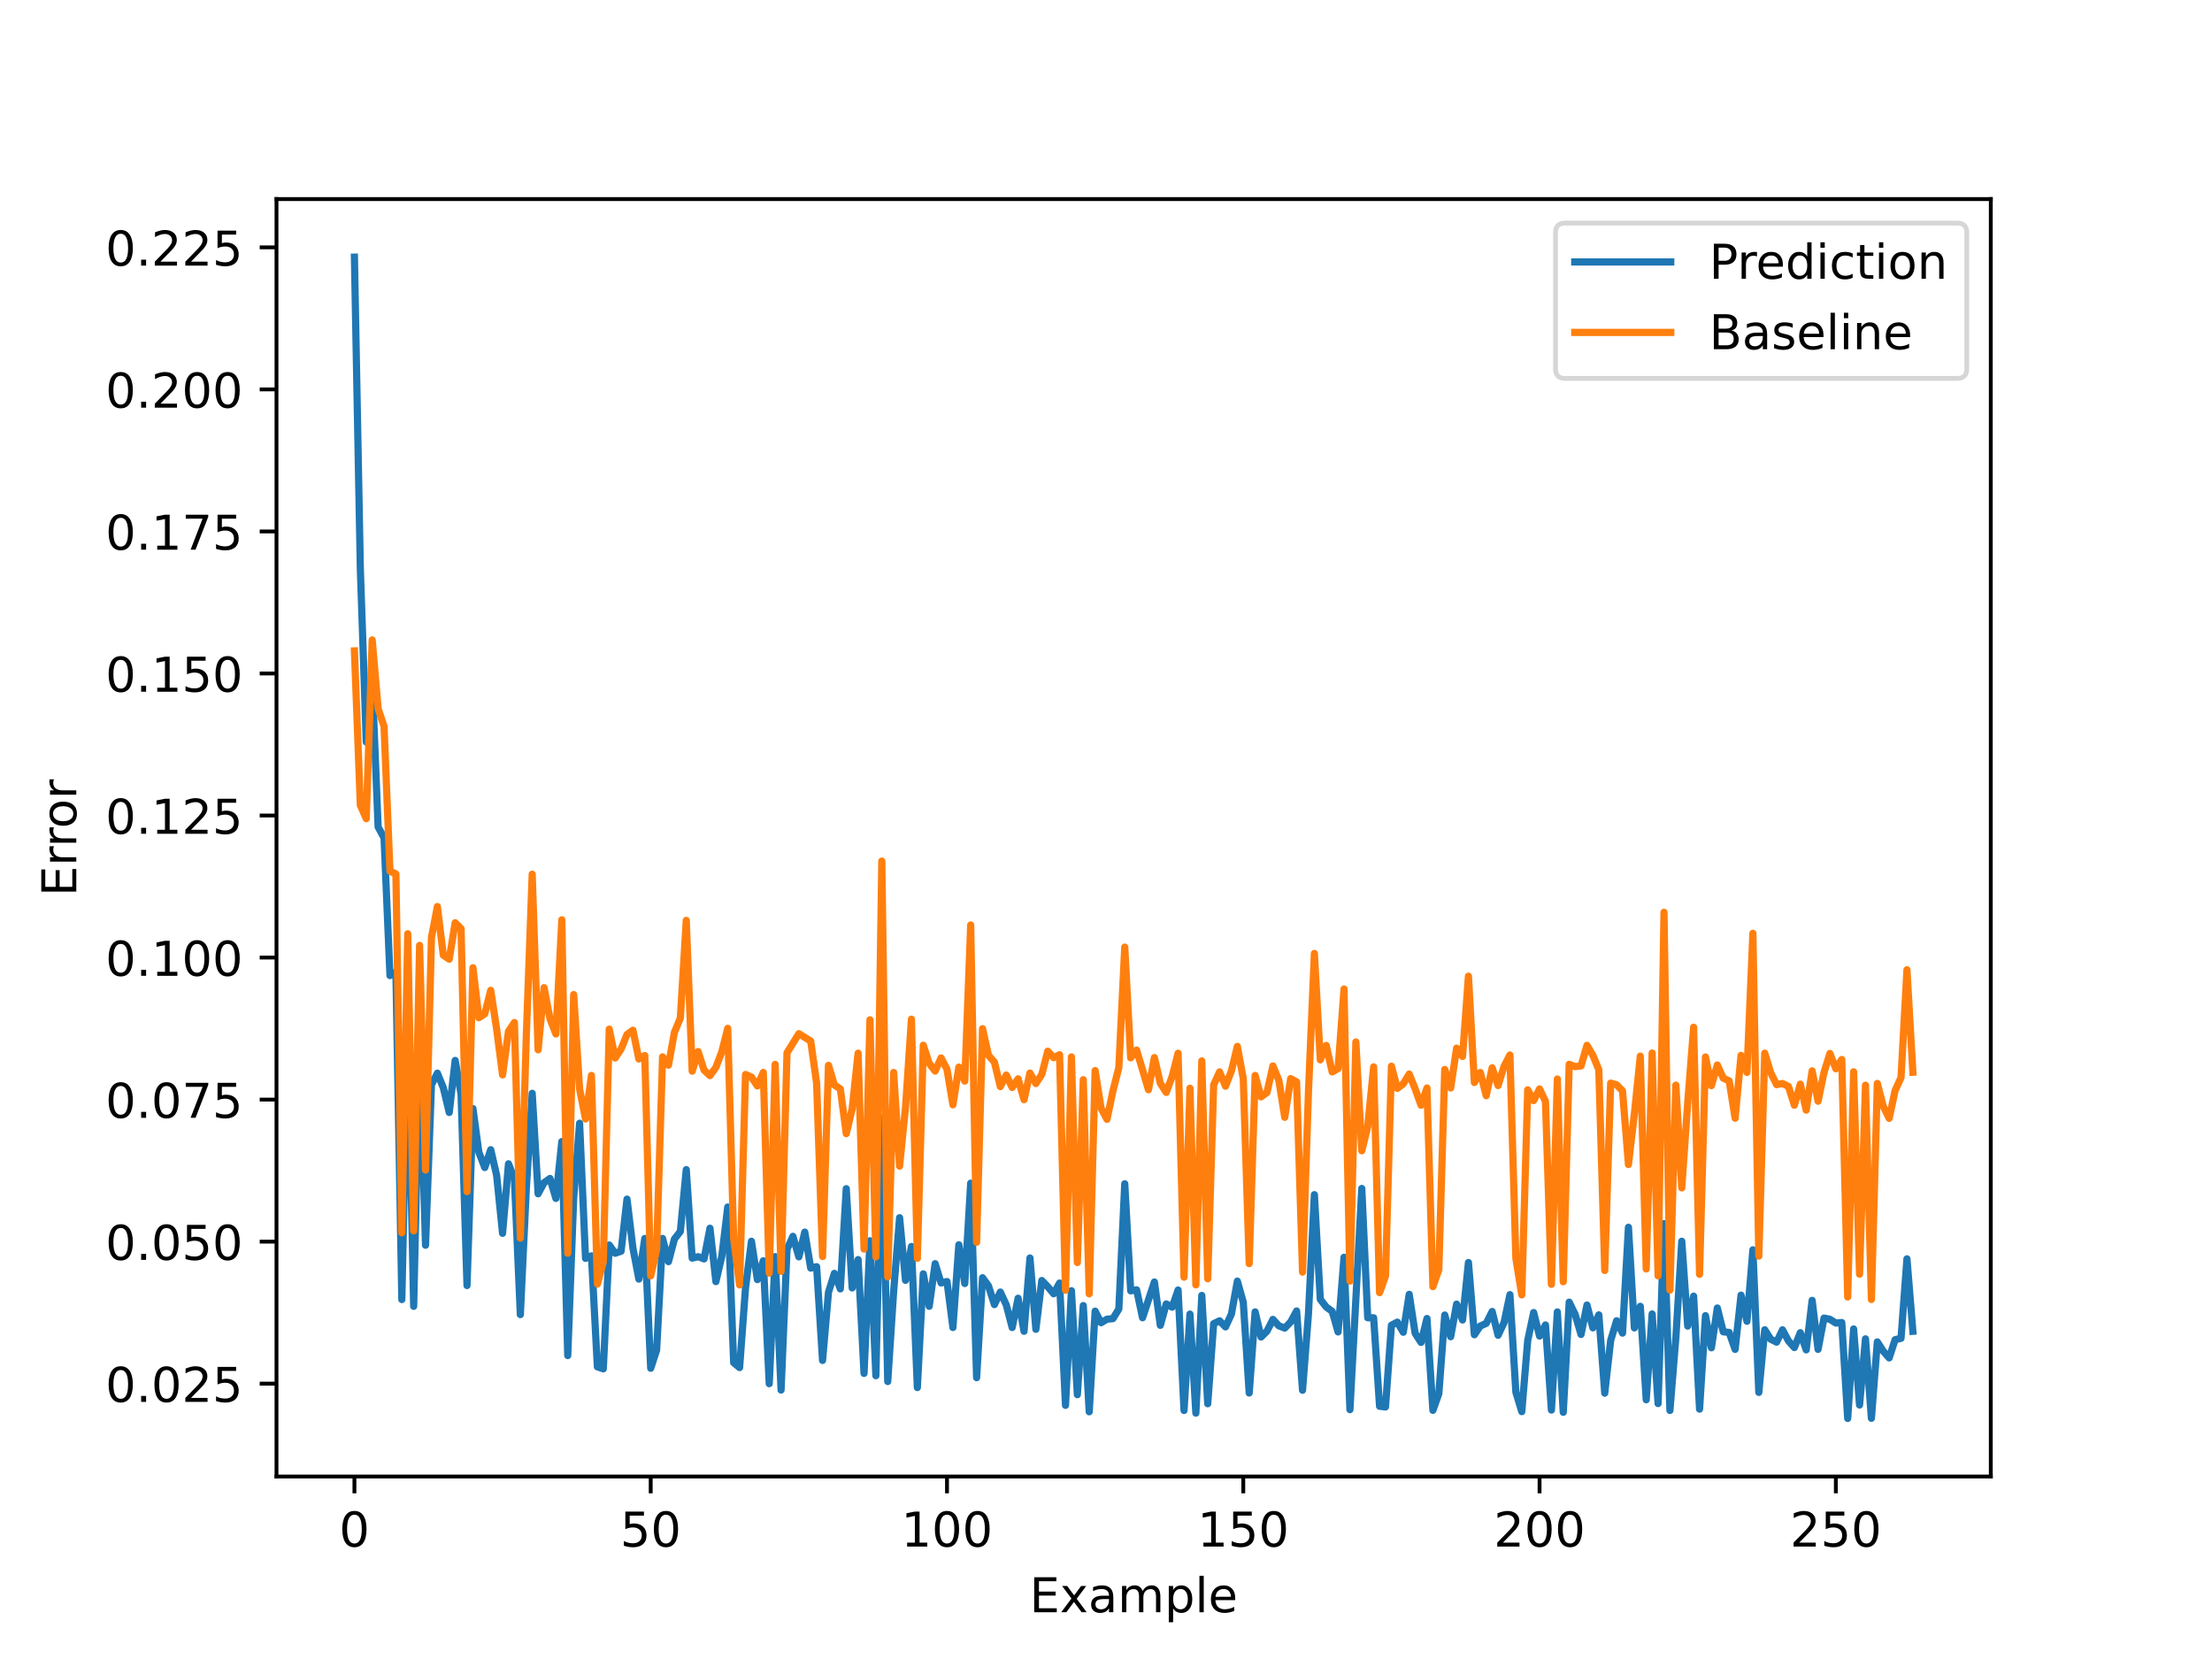 <?xml version="1.0" encoding="utf-8" standalone="no"?>
<!DOCTYPE svg PUBLIC "-//W3C//DTD SVG 1.1//EN"
  "http://www.w3.org/Graphics/SVG/1.1/DTD/svg11.dtd">
<!-- Created with matplotlib (https://matplotlib.org/) -->
<svg height="345.6pt" version="1.1" viewBox="0 0 460.8 345.6" width="460.8pt" xmlns="http://www.w3.org/2000/svg" xmlns:xlink="http://www.w3.org/1999/xlink">
 <defs>
  <style type="text/css">
*{stroke-linecap:butt;stroke-linejoin:round;}
  </style>
 </defs>
 <g id="figure_1">
  <g id="patch_1">
   <path d="M 0 345.6 
L 460.8 345.6 
L 460.8 0 
L 0 0 
z
" style="fill:#ffffff;"/>
  </g>
  <g id="axes_1">
   <g id="patch_2">
    <path d="M 57.6 307.584 
L 414.72 307.584 
L 414.72 41.472 
L 57.6 41.472 
z
" style="fill:#ffffff;"/>
   </g>
   <g id="matplotlib.axis_1">
    <g id="xtick_1">
     <g id="line2d_1">
      <defs>
       <path d="M 0 0 
L 0 3.5 
" id="m3914a554ee" style="stroke:#000000;stroke-width:0.8;"/>
      </defs>
      <g>
       <use style="stroke:#000000;stroke-width:0.8;" x="73.833" xlink:href="#m3914a554ee" y="307.584"/>
      </g>
     </g>
     <g id="text_1">
      <!-- 0 -->
      <defs>
       <path d="M 31.781 66.406 
Q 24.172 66.406 20.328 58.906 
Q 16.5 51.422 16.5 36.375 
Q 16.5 21.391 20.328 13.891 
Q 24.172 6.391 31.781 6.391 
Q 39.453 6.391 43.281 13.891 
Q 47.125 21.391 47.125 36.375 
Q 47.125 51.422 43.281 58.906 
Q 39.453 66.406 31.781 66.406 
z
M 31.781 74.219 
Q 44.047 74.219 50.516 64.516 
Q 56.984 54.828 56.984 36.375 
Q 56.984 17.969 50.516 8.266 
Q 44.047 -1.422 31.781 -1.422 
Q 19.531 -1.422 13.062 8.266 
Q 6.594 17.969 6.594 36.375 
Q 6.594 54.828 13.062 64.516 
Q 19.531 74.219 31.781 74.219 
z
" id="DejaVuSans-48"/>
      </defs>
      <g transform="translate(70.651 322.182)scale(0.1 -0.1)">
       <use xlink:href="#DejaVuSans-48"/>
      </g>
     </g>
    </g>
    <g id="xtick_2">
     <g id="line2d_2">
      <g>
       <use style="stroke:#000000;stroke-width:0.8;" x="135.554" xlink:href="#m3914a554ee" y="307.584"/>
      </g>
     </g>
     <g id="text_2">
      <!-- 50 -->
      <defs>
       <path d="M 10.797 72.906 
L 49.516 72.906 
L 49.516 64.594 
L 19.828 64.594 
L 19.828 46.734 
Q 21.969 47.469 24.109 47.828 
Q 26.266 48.188 28.422 48.188 
Q 40.625 48.188 47.75 41.5 
Q 54.891 34.812 54.891 23.391 
Q 54.891 11.625 47.562 5.094 
Q 40.234 -1.422 26.906 -1.422 
Q 22.312 -1.422 17.547 -0.641 
Q 12.797 0.141 7.719 1.703 
L 7.719 11.625 
Q 12.109 9.234 16.797 8.062 
Q 21.484 6.891 26.703 6.891 
Q 35.156 6.891 40.078 11.328 
Q 45.016 15.766 45.016 23.391 
Q 45.016 31 40.078 35.438 
Q 35.156 39.891 26.703 39.891 
Q 22.75 39.891 18.812 39.016 
Q 14.891 38.141 10.797 36.281 
z
" id="DejaVuSans-53"/>
      </defs>
      <g transform="translate(129.192 322.182)scale(0.1 -0.1)">
       <use xlink:href="#DejaVuSans-53"/>
       <use x="63.623" xlink:href="#DejaVuSans-48"/>
      </g>
     </g>
    </g>
    <g id="xtick_3">
     <g id="line2d_3">
      <g>
       <use style="stroke:#000000;stroke-width:0.8;" x="197.276" xlink:href="#m3914a554ee" y="307.584"/>
      </g>
     </g>
     <g id="text_3">
      <!-- 100 -->
      <defs>
       <path d="M 12.406 8.297 
L 28.516 8.297 
L 28.516 63.922 
L 10.984 60.406 
L 10.984 69.391 
L 28.422 72.906 
L 38.281 72.906 
L 38.281 8.297 
L 54.391 8.297 
L 54.391 0 
L 12.406 0 
z
" id="DejaVuSans-49"/>
      </defs>
      <g transform="translate(187.732 322.182)scale(0.1 -0.1)">
       <use xlink:href="#DejaVuSans-49"/>
       <use x="63.623" xlink:href="#DejaVuSans-48"/>
       <use x="127.246" xlink:href="#DejaVuSans-48"/>
      </g>
     </g>
    </g>
    <g id="xtick_4">
     <g id="line2d_4">
      <g>
       <use style="stroke:#000000;stroke-width:0.8;" x="258.997" xlink:href="#m3914a554ee" y="307.584"/>
      </g>
     </g>
     <g id="text_4">
      <!-- 150 -->
      <g transform="translate(249.453 322.182)scale(0.1 -0.1)">
       <use xlink:href="#DejaVuSans-49"/>
       <use x="63.623" xlink:href="#DejaVuSans-53"/>
       <use x="127.246" xlink:href="#DejaVuSans-48"/>
      </g>
     </g>
    </g>
    <g id="xtick_5">
     <g id="line2d_5">
      <g>
       <use style="stroke:#000000;stroke-width:0.8;" x="320.718" xlink:href="#m3914a554ee" y="307.584"/>
      </g>
     </g>
     <g id="text_5">
      <!-- 200 -->
      <defs>
       <path d="M 19.188 8.297 
L 53.609 8.297 
L 53.609 0 
L 7.328 0 
L 7.328 8.297 
Q 12.938 14.109 22.625 23.891 
Q 32.328 33.688 34.812 36.531 
Q 39.547 41.844 41.422 45.531 
Q 43.312 49.219 43.312 52.781 
Q 43.312 58.594 39.234 62.25 
Q 35.156 65.922 28.609 65.922 
Q 23.969 65.922 18.812 64.312 
Q 13.672 62.703 7.812 59.422 
L 7.812 69.391 
Q 13.766 71.781 18.938 73 
Q 24.125 74.219 28.422 74.219 
Q 39.75 74.219 46.484 68.547 
Q 53.219 62.891 53.219 53.422 
Q 53.219 48.922 51.531 44.891 
Q 49.859 40.875 45.406 35.406 
Q 44.188 33.984 37.641 27.219 
Q 31.109 20.453 19.188 8.297 
z
" id="DejaVuSans-50"/>
      </defs>
      <g transform="translate(311.175 322.182)scale(0.1 -0.1)">
       <use xlink:href="#DejaVuSans-50"/>
       <use x="63.623" xlink:href="#DejaVuSans-48"/>
       <use x="127.246" xlink:href="#DejaVuSans-48"/>
      </g>
     </g>
    </g>
    <g id="xtick_6">
     <g id="line2d_6">
      <g>
       <use style="stroke:#000000;stroke-width:0.8;" x="382.44" xlink:href="#m3914a554ee" y="307.584"/>
      </g>
     </g>
     <g id="text_6">
      <!-- 250 -->
      <g transform="translate(372.896 322.182)scale(0.1 -0.1)">
       <use xlink:href="#DejaVuSans-50"/>
       <use x="63.623" xlink:href="#DejaVuSans-53"/>
       <use x="127.246" xlink:href="#DejaVuSans-48"/>
      </g>
     </g>
    </g>
    <g id="text_7">
     <!-- Example -->
     <defs>
      <path d="M 9.812 72.906 
L 55.906 72.906 
L 55.906 64.594 
L 19.672 64.594 
L 19.672 43.016 
L 54.391 43.016 
L 54.391 34.719 
L 19.672 34.719 
L 19.672 8.297 
L 56.781 8.297 
L 56.781 0 
L 9.812 0 
z
" id="DejaVuSans-69"/>
      <path d="M 54.891 54.688 
L 35.109 28.078 
L 55.906 0 
L 45.312 0 
L 29.391 21.484 
L 13.484 0 
L 2.875 0 
L 24.125 28.609 
L 4.688 54.688 
L 15.281 54.688 
L 29.781 35.203 
L 44.281 54.688 
z
" id="DejaVuSans-120"/>
      <path d="M 34.281 27.484 
Q 23.391 27.484 19.188 25 
Q 14.984 22.516 14.984 16.5 
Q 14.984 11.719 18.141 8.906 
Q 21.297 6.109 26.703 6.109 
Q 34.188 6.109 38.703 11.406 
Q 43.219 16.703 43.219 25.484 
L 43.219 27.484 
z
M 52.203 31.203 
L 52.203 0 
L 43.219 0 
L 43.219 8.297 
Q 40.141 3.328 35.547 0.953 
Q 30.953 -1.422 24.312 -1.422 
Q 15.922 -1.422 10.953 3.297 
Q 6 8.016 6 15.922 
Q 6 25.141 12.172 29.828 
Q 18.359 34.516 30.609 34.516 
L 43.219 34.516 
L 43.219 35.406 
Q 43.219 41.609 39.141 45 
Q 35.062 48.391 27.688 48.391 
Q 23 48.391 18.547 47.266 
Q 14.109 46.141 10.016 43.891 
L 10.016 52.203 
Q 14.938 54.109 19.578 55.047 
Q 24.219 56 28.609 56 
Q 40.484 56 46.344 49.844 
Q 52.203 43.703 52.203 31.203 
z
" id="DejaVuSans-97"/>
      <path d="M 52 44.188 
Q 55.375 50.25 60.062 53.125 
Q 64.75 56 71.094 56 
Q 79.641 56 84.281 50.016 
Q 88.922 44.047 88.922 33.016 
L 88.922 0 
L 79.891 0 
L 79.891 32.719 
Q 79.891 40.578 77.094 44.375 
Q 74.312 48.188 68.609 48.188 
Q 61.625 48.188 57.562 43.547 
Q 53.516 38.922 53.516 30.906 
L 53.516 0 
L 44.484 0 
L 44.484 32.719 
Q 44.484 40.625 41.703 44.406 
Q 38.922 48.188 33.109 48.188 
Q 26.219 48.188 22.156 43.531 
Q 18.109 38.875 18.109 30.906 
L 18.109 0 
L 9.078 0 
L 9.078 54.688 
L 18.109 54.688 
L 18.109 46.188 
Q 21.188 51.219 25.484 53.609 
Q 29.781 56 35.688 56 
Q 41.656 56 45.828 52.969 
Q 50 49.953 52 44.188 
z
" id="DejaVuSans-109"/>
      <path d="M 18.109 8.203 
L 18.109 -20.797 
L 9.078 -20.797 
L 9.078 54.688 
L 18.109 54.688 
L 18.109 46.391 
Q 20.953 51.266 25.266 53.625 
Q 29.594 56 35.594 56 
Q 45.562 56 51.781 48.094 
Q 58.016 40.188 58.016 27.297 
Q 58.016 14.406 51.781 6.484 
Q 45.562 -1.422 35.594 -1.422 
Q 29.594 -1.422 25.266 0.953 
Q 20.953 3.328 18.109 8.203 
z
M 48.688 27.297 
Q 48.688 37.203 44.609 42.844 
Q 40.531 48.484 33.406 48.484 
Q 26.266 48.484 22.188 42.844 
Q 18.109 37.203 18.109 27.297 
Q 18.109 17.391 22.188 11.75 
Q 26.266 6.109 33.406 6.109 
Q 40.531 6.109 44.609 11.75 
Q 48.688 17.391 48.688 27.297 
z
" id="DejaVuSans-112"/>
      <path d="M 9.422 75.984 
L 18.406 75.984 
L 18.406 0 
L 9.422 0 
z
" id="DejaVuSans-108"/>
      <path d="M 56.203 29.594 
L 56.203 25.203 
L 14.891 25.203 
Q 15.484 15.922 20.484 11.062 
Q 25.484 6.203 34.422 6.203 
Q 39.594 6.203 44.453 7.469 
Q 49.312 8.734 54.109 11.281 
L 54.109 2.781 
Q 49.266 0.734 44.188 -0.344 
Q 39.109 -1.422 33.891 -1.422 
Q 20.797 -1.422 13.156 6.188 
Q 5.516 13.812 5.516 26.812 
Q 5.516 40.234 12.766 48.109 
Q 20.016 56 32.328 56 
Q 43.359 56 49.781 48.891 
Q 56.203 41.797 56.203 29.594 
z
M 47.219 32.234 
Q 47.125 39.594 43.094 43.984 
Q 39.062 48.391 32.422 48.391 
Q 24.906 48.391 20.391 44.141 
Q 15.875 39.891 15.188 32.172 
z
" id="DejaVuSans-101"/>
     </defs>
     <g transform="translate(214.467 335.861)scale(0.1 -0.1)">
      <use xlink:href="#DejaVuSans-69"/>
      <use x="63.184" xlink:href="#DejaVuSans-120"/>
      <use x="122.363" xlink:href="#DejaVuSans-97"/>
      <use x="183.643" xlink:href="#DejaVuSans-109"/>
      <use x="281.055" xlink:href="#DejaVuSans-112"/>
      <use x="344.531" xlink:href="#DejaVuSans-108"/>
      <use x="372.314" xlink:href="#DejaVuSans-101"/>
     </g>
    </g>
   </g>
   <g id="matplotlib.axis_2">
    <g id="ytick_1">
     <g id="line2d_7">
      <defs>
       <path d="M 0 0 
L -3.5 0 
" id="meb4e60d3d3" style="stroke:#000000;stroke-width:0.8;"/>
      </defs>
      <g>
       <use style="stroke:#000000;stroke-width:0.8;" x="57.6" xlink:href="#meb4e60d3d3" y="288.24"/>
      </g>
     </g>
     <g id="text_8">
      <!-- 0.025 -->
      <defs>
       <path d="M 10.688 12.406 
L 21 12.406 
L 21 0 
L 10.688 0 
z
" id="DejaVuSans-46"/>
      </defs>
      <g transform="translate(21.972 292.039)scale(0.1 -0.1)">
       <use xlink:href="#DejaVuSans-48"/>
       <use x="63.623" xlink:href="#DejaVuSans-46"/>
       <use x="95.41" xlink:href="#DejaVuSans-48"/>
       <use x="159.033" xlink:href="#DejaVuSans-50"/>
       <use x="222.656" xlink:href="#DejaVuSans-53"/>
      </g>
     </g>
    </g>
    <g id="ytick_2">
     <g id="line2d_8">
      <g>
       <use style="stroke:#000000;stroke-width:0.8;" x="57.6" xlink:href="#meb4e60d3d3" y="258.652"/>
      </g>
     </g>
     <g id="text_9">
      <!-- 0.050 -->
      <g transform="translate(21.972 262.451)scale(0.1 -0.1)">
       <use xlink:href="#DejaVuSans-48"/>
       <use x="63.623" xlink:href="#DejaVuSans-46"/>
       <use x="95.41" xlink:href="#DejaVuSans-48"/>
       <use x="159.033" xlink:href="#DejaVuSans-53"/>
       <use x="222.656" xlink:href="#DejaVuSans-48"/>
      </g>
     </g>
    </g>
    <g id="ytick_3">
     <g id="line2d_9">
      <g>
       <use style="stroke:#000000;stroke-width:0.8;" x="57.6" xlink:href="#meb4e60d3d3" y="229.064"/>
      </g>
     </g>
     <g id="text_10">
      <!-- 0.075 -->
      <defs>
       <path d="M 8.203 72.906 
L 55.078 72.906 
L 55.078 68.703 
L 28.609 0 
L 18.312 0 
L 43.219 64.594 
L 8.203 64.594 
z
" id="DejaVuSans-55"/>
      </defs>
      <g transform="translate(21.972 232.863)scale(0.1 -0.1)">
       <use xlink:href="#DejaVuSans-48"/>
       <use x="63.623" xlink:href="#DejaVuSans-46"/>
       <use x="95.41" xlink:href="#DejaVuSans-48"/>
       <use x="159.033" xlink:href="#DejaVuSans-55"/>
       <use x="222.656" xlink:href="#DejaVuSans-53"/>
      </g>
     </g>
    </g>
    <g id="ytick_4">
     <g id="line2d_10">
      <g>
       <use style="stroke:#000000;stroke-width:0.8;" x="57.6" xlink:href="#meb4e60d3d3" y="199.475"/>
      </g>
     </g>
     <g id="text_11">
      <!-- 0.100 -->
      <g transform="translate(21.972 203.275)scale(0.1 -0.1)">
       <use xlink:href="#DejaVuSans-48"/>
       <use x="63.623" xlink:href="#DejaVuSans-46"/>
       <use x="95.41" xlink:href="#DejaVuSans-49"/>
       <use x="159.033" xlink:href="#DejaVuSans-48"/>
       <use x="222.656" xlink:href="#DejaVuSans-48"/>
      </g>
     </g>
    </g>
    <g id="ytick_5">
     <g id="line2d_11">
      <g>
       <use style="stroke:#000000;stroke-width:0.8;" x="57.6" xlink:href="#meb4e60d3d3" y="169.887"/>
      </g>
     </g>
     <g id="text_12">
      <!-- 0.125 -->
      <g transform="translate(21.972 173.686)scale(0.1 -0.1)">
       <use xlink:href="#DejaVuSans-48"/>
       <use x="63.623" xlink:href="#DejaVuSans-46"/>
       <use x="95.41" xlink:href="#DejaVuSans-49"/>
       <use x="159.033" xlink:href="#DejaVuSans-50"/>
       <use x="222.656" xlink:href="#DejaVuSans-53"/>
      </g>
     </g>
    </g>
    <g id="ytick_6">
     <g id="line2d_12">
      <g>
       <use style="stroke:#000000;stroke-width:0.8;" x="57.6" xlink:href="#meb4e60d3d3" y="140.299"/>
      </g>
     </g>
     <g id="text_13">
      <!-- 0.150 -->
      <g transform="translate(21.972 144.098)scale(0.1 -0.1)">
       <use xlink:href="#DejaVuSans-48"/>
       <use x="63.623" xlink:href="#DejaVuSans-46"/>
       <use x="95.41" xlink:href="#DejaVuSans-49"/>
       <use x="159.033" xlink:href="#DejaVuSans-53"/>
       <use x="222.656" xlink:href="#DejaVuSans-48"/>
      </g>
     </g>
    </g>
    <g id="ytick_7">
     <g id="line2d_13">
      <g>
       <use style="stroke:#000000;stroke-width:0.8;" x="57.6" xlink:href="#meb4e60d3d3" y="110.711"/>
      </g>
     </g>
     <g id="text_14">
      <!-- 0.175 -->
      <g transform="translate(21.972 114.51)scale(0.1 -0.1)">
       <use xlink:href="#DejaVuSans-48"/>
       <use x="63.623" xlink:href="#DejaVuSans-46"/>
       <use x="95.41" xlink:href="#DejaVuSans-49"/>
       <use x="159.033" xlink:href="#DejaVuSans-55"/>
       <use x="222.656" xlink:href="#DejaVuSans-53"/>
      </g>
     </g>
    </g>
    <g id="ytick_8">
     <g id="line2d_14">
      <g>
       <use style="stroke:#000000;stroke-width:0.8;" x="57.6" xlink:href="#meb4e60d3d3" y="81.123"/>
      </g>
     </g>
     <g id="text_15">
      <!-- 0.200 -->
      <g transform="translate(21.972 84.922)scale(0.1 -0.1)">
       <use xlink:href="#DejaVuSans-48"/>
       <use x="63.623" xlink:href="#DejaVuSans-46"/>
       <use x="95.41" xlink:href="#DejaVuSans-50"/>
       <use x="159.033" xlink:href="#DejaVuSans-48"/>
       <use x="222.656" xlink:href="#DejaVuSans-48"/>
      </g>
     </g>
    </g>
    <g id="ytick_9">
     <g id="line2d_15">
      <g>
       <use style="stroke:#000000;stroke-width:0.8;" x="57.6" xlink:href="#meb4e60d3d3" y="51.535"/>
      </g>
     </g>
     <g id="text_16">
      <!-- 0.225 -->
      <g transform="translate(21.972 55.334)scale(0.1 -0.1)">
       <use xlink:href="#DejaVuSans-48"/>
       <use x="63.623" xlink:href="#DejaVuSans-46"/>
       <use x="95.41" xlink:href="#DejaVuSans-50"/>
       <use x="159.033" xlink:href="#DejaVuSans-50"/>
       <use x="222.656" xlink:href="#DejaVuSans-53"/>
      </g>
     </g>
    </g>
    <g id="text_17">
     <!-- Error -->
     <defs>
      <path d="M 41.109 46.297 
Q 39.594 47.172 37.812 47.578 
Q 36.031 48 33.891 48 
Q 26.266 48 22.188 43.047 
Q 18.109 38.094 18.109 28.812 
L 18.109 0 
L 9.078 0 
L 9.078 54.688 
L 18.109 54.688 
L 18.109 46.188 
Q 20.953 51.172 25.484 53.578 
Q 30.031 56 36.531 56 
Q 37.453 56 38.578 55.875 
Q 39.703 55.766 41.062 55.516 
z
" id="DejaVuSans-114"/>
      <path d="M 30.609 48.391 
Q 23.391 48.391 19.188 42.75 
Q 14.984 37.109 14.984 27.297 
Q 14.984 17.484 19.156 11.844 
Q 23.344 6.203 30.609 6.203 
Q 37.797 6.203 41.984 11.859 
Q 46.188 17.531 46.188 27.297 
Q 46.188 37.016 41.984 42.703 
Q 37.797 48.391 30.609 48.391 
z
M 30.609 56 
Q 42.328 56 49.016 48.375 
Q 55.719 40.766 55.719 27.297 
Q 55.719 13.875 49.016 6.219 
Q 42.328 -1.422 30.609 -1.422 
Q 18.844 -1.422 12.172 6.219 
Q 5.516 13.875 5.516 27.297 
Q 5.516 40.766 12.172 48.375 
Q 18.844 56 30.609 56 
z
" id="DejaVuSans-111"/>
     </defs>
     <g transform="translate(15.892 186.713)rotate(-90)scale(0.1 -0.1)">
      <use xlink:href="#DejaVuSans-69"/>
      <use x="63.184" xlink:href="#DejaVuSans-114"/>
      <use x="102.547" xlink:href="#DejaVuSans-114"/>
      <use x="141.41" xlink:href="#DejaVuSans-111"/>
      <use x="202.592" xlink:href="#DejaVuSans-114"/>
     </g>
    </g>
   </g>
   <g id="line2d_16">
    <path clip-path="url(#pd9b86aa73f)" d="M 73.833 53.568 
L 75.067 118.614 
L 76.302 154.579 
L 77.536 141.928 
L 78.77 172.27 
L 80.005 174.544 
L 81.239 203.227 
L 82.474 202.514 
L 83.708 270.722 
L 84.943 213.708 
L 86.177 272.129 
L 87.411 217.967 
L 88.646 259.405 
L 89.88 225.975 
L 91.115 223.559 
L 92.349 226.601 
L 93.584 231.751 
L 94.818 220.906 
L 96.052 227.963 
L 97.287 267.799 
L 98.521 230.929 
L 99.756 240.042 
L 100.99 243.22 
L 102.225 239.501 
L 103.459 244.856 
L 104.693 256.924 
L 105.928 242.439 
L 107.162 245.632 
L 108.397 273.854 
L 109.631 247.825 
L 110.866 227.757 
L 112.1 248.688 
L 113.334 246.38 
L 114.569 245.492 
L 115.803 249.654 
L 117.038 237.805 
L 118.272 282.391 
L 119.507 249.615 
L 120.741 233.99 
L 121.975 262.145 
L 123.21 261.619 
L 124.444 284.733 
L 125.679 285.154 
L 126.913 259.356 
L 128.148 261.076 
L 129.382 260.655 
L 130.616 249.797 
L 131.851 260.018 
L 133.085 266.46 
L 134.32 257.997 
L 135.554 285.031 
L 136.789 281.251 
L 138.023 257.981 
L 139.257 262.823 
L 140.492 258.118 
L 141.726 256.542 
L 142.961 243.655 
L 144.195 262.092 
L 145.43 261.79 
L 146.664 262.255 
L 147.898 255.863 
L 149.133 266.982 
L 150.367 261.684 
L 151.602 251.447 
L 152.836 283.87 
L 154.071 284.894 
L 155.305 268.303 
L 156.539 258.579 
L 157.774 266.563 
L 159.008 262.649 
L 160.243 288.245 
L 161.477 261.781 
L 162.712 289.571 
L 163.946 260.26 
L 165.18 257.556 
L 166.415 261.823 
L 167.649 256.669 
L 168.884 264.167 
L 170.118 263.876 
L 171.353 283.405 
L 172.587 269.201 
L 173.821 265.265 
L 175.056 268.502 
L 176.29 247.623 
L 177.525 268.3 
L 178.759 262.396 
L 179.994 286.105 
L 181.228 258.474 
L 182.462 286.589 
L 183.697 232.958 
L 184.931 287.798 
L 186.166 268.96 
L 187.4 253.668 
L 188.635 266.715 
L 189.869 259.67 
L 191.103 289.056 
L 192.338 265.37 
L 193.572 272.126 
L 194.807 263.244 
L 196.041 267.26 
L 197.276 266.967 
L 198.51 276.546 
L 199.744 259.315 
L 200.979 267.38 
L 202.213 246.478 
L 203.448 286.997 
L 204.682 266.174 
L 205.917 267.872 
L 207.151 271.774 
L 208.385 269.156 
L 209.62 271.817 
L 210.854 276.55 
L 212.089 270.444 
L 213.323 277.336 
L 214.558 262.065 
L 215.792 276.917 
L 217.026 266.751 
L 218.261 268.033 
L 219.495 269.516 
L 220.73 267.283 
L 221.964 292.759 
L 223.199 268.878 
L 224.433 290.539 
L 225.667 271.978 
L 226.902 294.102 
L 228.136 273.133 
L 229.371 275.546 
L 230.605 274.809 
L 231.84 274.699 
L 233.074 272.688 
L 234.308 246.603 
L 235.543 268.896 
L 236.777 268.7 
L 238.012 274.514 
L 240.48 267.059 
L 241.715 276.09 
L 242.949 271.634 
L 244.184 272.307 
L 245.418 268.734 
L 246.653 293.823 
L 247.887 273.749 
L 249.121 294.379 
L 250.356 269.863 
L 251.59 292.428 
L 252.825 275.748 
L 254.059 275.147 
L 255.294 276.42 
L 256.528 273.742 
L 257.762 266.882 
L 258.997 271.278 
L 260.231 290.188 
L 261.466 273.291 
L 262.7 278.525 
L 263.935 277.308 
L 265.169 274.849 
L 266.403 276.193 
L 267.638 276.664 
L 268.872 275.383 
L 270.107 273.099 
L 271.341 289.615 
L 272.576 273.697 
L 273.81 248.87 
L 275.044 270.681 
L 276.279 272.272 
L 277.513 273.169 
L 278.748 277.465 
L 279.982 261.919 
L 281.217 293.655 
L 283.685 247.578 
L 284.92 274.513 
L 286.154 274.514 
L 287.389 292.948 
L 288.623 293.093 
L 289.858 276.072 
L 291.092 275.426 
L 292.326 277.536 
L 293.561 269.635 
L 294.795 277.744 
L 296.03 279.654 
L 297.264 274.67 
L 298.499 293.8 
L 299.733 290.331 
L 300.967 273.941 
L 302.202 278.465 
L 303.436 271.669 
L 304.671 274.979 
L 305.905 263.003 
L 307.14 278.055 
L 308.374 276.234 
L 309.608 275.681 
L 310.843 273.207 
L 312.077 278.158 
L 313.312 275.535 
L 314.546 269.696 
L 315.781 290.017 
L 317.015 294.069 
L 318.249 279.255 
L 319.484 273.425 
L 320.718 278.329 
L 321.953 276.015 
L 323.187 293.74 
L 324.422 273.3 
L 325.656 294.206 
L 326.89 271.261 
L 328.125 273.806 
L 329.359 277.992 
L 330.594 271.863 
L 331.828 276.614 
L 333.063 273.911 
L 334.297 290.219 
L 335.531 279.245 
L 336.766 275.134 
L 338 277.711 
L 339.235 255.665 
L 340.469 276.628 
L 341.704 272.128 
L 342.938 291.601 
L 344.172 273.724 
L 345.407 292.388 
L 346.641 254.901 
L 347.876 293.824 
L 349.11 278.679 
L 350.345 258.577 
L 351.579 276.248 
L 352.813 270.014 
L 354.048 293.549 
L 355.282 274.077 
L 356.517 280.769 
L 357.751 272.48 
L 358.986 277.438 
L 360.22 277.575 
L 361.454 281.1 
L 362.689 269.805 
L 363.923 275.249 
L 365.158 260.362 
L 366.392 290.064 
L 367.627 277.016 
L 368.861 278.974 
L 370.095 279.595 
L 371.33 277.024 
L 372.564 279.33 
L 373.799 280.725 
L 375.033 277.622 
L 376.268 281.206 
L 377.502 270.892 
L 378.736 281.094 
L 379.971 274.584 
L 381.205 274.829 
L 382.44 275.617 
L 383.674 275.506 
L 384.909 295.488 
L 386.143 276.844 
L 387.377 292.687 
L 388.612 278.903 
L 389.846 295.461 
L 391.081 279.543 
L 392.315 281.473 
L 393.55 282.882 
L 394.784 279.082 
L 396.018 278.795 
L 397.253 262.237 
L 398.487 277.335 
L 398.487 277.335 
" style="fill:none;stroke:#1f77b4;stroke-linecap:square;stroke-width:1.5;"/>
   </g>
   <g id="line2d_17">
    <path clip-path="url(#pd9b86aa73f)" d="M 73.833 135.594 
L 75.067 167.777 
L 76.302 170.546 
L 77.536 133.305 
L 78.77 147.632 
L 80.005 151.32 
L 81.239 181.488 
L 82.474 182.062 
L 83.708 256.818 
L 84.943 194.52 
L 86.177 256.419 
L 87.411 196.938 
L 88.646 243.738 
L 89.88 195.32 
L 91.115 188.85 
L 92.349 198.988 
L 93.584 199.817 
L 94.818 192.228 
L 96.052 193.474 
L 97.287 248.24 
L 98.521 201.59 
L 99.756 212.014 
L 100.99 211.192 
L 102.225 206.304 
L 103.459 214.371 
L 104.693 223.915 
L 105.928 214.836 
L 107.162 213.009 
L 108.397 257.924 
L 109.631 216.057 
L 110.866 182.114 
L 112.1 218.695 
L 113.334 205.74 
L 114.569 212.239 
L 115.803 215.398 
L 117.038 191.611 
L 118.272 261.068 
L 119.507 207.19 
L 120.741 226.867 
L 121.975 233.108 
L 123.21 224.028 
L 124.444 267.494 
L 125.679 262.872 
L 126.913 214.389 
L 128.148 220.405 
L 129.382 218.544 
L 130.616 215.508 
L 131.851 214.614 
L 133.085 220.605 
L 134.32 219.887 
L 135.554 265.791 
L 136.789 260.329 
L 138.023 220.159 
L 139.257 221.888 
L 140.492 215.056 
L 141.726 212.099 
L 142.961 191.728 
L 144.195 223.146 
L 145.43 219.059 
L 146.664 222.911 
L 147.898 224.072 
L 149.133 222.353 
L 150.367 219.077 
L 151.602 214.219 
L 152.836 258.024 
L 154.071 267.673 
L 155.305 223.835 
L 156.539 224.374 
L 157.774 226.226 
L 159.008 223.408 
L 160.243 265.203 
L 161.477 221.725 
L 162.712 264.843 
L 163.946 219.331 
L 166.415 215.336 
L 168.884 216.872 
L 170.118 225.63 
L 171.353 261.755 
L 172.587 221.93 
L 173.821 226.028 
L 175.056 226.841 
L 176.29 236.159 
L 177.525 230.961 
L 178.759 219.394 
L 179.994 260.205 
L 181.228 212.442 
L 182.462 261.824 
L 183.697 179.376 
L 184.931 265.994 
L 186.166 223.415 
L 187.4 242.925 
L 188.635 230.688 
L 189.869 212.314 
L 191.103 262.124 
L 192.338 217.739 
L 193.572 221.529 
L 194.807 223.129 
L 196.041 220.39 
L 197.276 222.747 
L 198.51 230.153 
L 199.744 222.296 
L 200.979 225.207 
L 202.213 192.69 
L 203.448 258.789 
L 204.682 214.293 
L 205.917 219.85 
L 207.151 221.254 
L 208.385 226.36 
L 209.62 223.954 
L 210.854 226.546 
L 212.089 224.737 
L 213.323 229.082 
L 214.558 223.533 
L 215.792 225.719 
L 217.026 223.821 
L 218.261 218.987 
L 219.495 220.33 
L 220.73 219.719 
L 221.964 268.782 
L 223.199 220.17 
L 224.433 263.009 
L 225.667 224.92 
L 226.902 269.527 
L 228.136 223.024 
L 229.371 230.846 
L 230.605 233.177 
L 231.84 227.288 
L 233.074 222.387 
L 234.308 197.299 
L 235.543 220.368 
L 236.777 218.747 
L 239.246 227.011 
L 240.48 220.315 
L 241.715 225.668 
L 242.949 227.569 
L 244.184 224.23 
L 245.418 219.408 
L 246.653 266.058 
L 247.887 226.695 
L 249.121 267.666 
L 250.356 221.006 
L 251.59 266.395 
L 252.825 225.998 
L 254.059 223.292 
L 255.294 226.275 
L 256.528 223.092 
L 257.762 217.981 
L 258.997 224.712 
L 260.231 263.231 
L 261.466 224.036 
L 262.7 228.499 
L 263.935 227.582 
L 265.169 222.054 
L 266.403 225.033 
L 267.638 232.758 
L 268.872 224.699 
L 270.107 225.391 
L 271.341 265.006 
L 272.576 227.424 
L 273.81 198.626 
L 275.044 220.787 
L 276.279 217.788 
L 277.513 223.3 
L 278.748 222.616 
L 279.982 206.027 
L 281.217 266.875 
L 282.451 217.064 
L 283.685 239.734 
L 284.92 234.681 
L 286.154 222.255 
L 287.389 269.287 
L 288.623 265.833 
L 289.858 222.112 
L 291.092 226.735 
L 292.326 225.776 
L 293.561 223.744 
L 294.795 226.806 
L 296.03 230.244 
L 297.264 226.654 
L 298.499 268.038 
L 299.733 264.497 
L 300.967 222.785 
L 302.202 226.641 
L 303.436 218.347 
L 304.671 220.082 
L 305.905 203.355 
L 307.14 225.503 
L 308.374 223.417 
L 309.608 228.261 
L 310.843 222.445 
L 312.077 226.134 
L 313.312 222.163 
L 314.546 219.771 
L 315.781 262.16 
L 317.015 269.753 
L 318.249 227.031 
L 319.484 229.273 
L 320.718 226.842 
L 321.953 229.446 
L 323.187 267.555 
L 324.422 224.779 
L 325.656 267.013 
L 326.89 221.716 
L 328.125 222.195 
L 329.359 222.052 
L 330.594 217.76 
L 331.828 219.839 
L 333.063 222.854 
L 334.297 264.662 
L 335.531 225.632 
L 336.766 225.99 
L 338 227.245 
L 339.235 242.596 
L 340.469 232.024 
L 341.704 220.006 
L 342.938 264.347 
L 344.172 219.361 
L 345.407 265.789 
L 346.641 190.043 
L 347.876 268.744 
L 349.11 226.051 
L 350.345 247.457 
L 351.579 229.764 
L 352.813 213.986 
L 354.048 265.458 
L 355.282 220.186 
L 356.517 226.161 
L 357.751 221.855 
L 358.986 224.593 
L 360.22 225.172 
L 361.454 232.942 
L 362.689 219.859 
L 363.923 223.412 
L 365.158 194.426 
L 366.392 261.675 
L 367.627 219.39 
L 368.861 223.445 
L 370.095 225.95 
L 371.33 225.716 
L 372.564 226.329 
L 373.799 230.232 
L 375.033 225.843 
L 376.268 231.262 
L 377.502 223.082 
L 378.736 229.404 
L 379.971 223.422 
L 381.205 219.452 
L 382.44 222.649 
L 383.674 220.712 
L 384.909 270.185 
L 386.143 223.282 
L 387.377 265.436 
L 388.612 226.067 
L 389.846 270.704 
L 391.081 225.698 
L 392.315 230.466 
L 393.55 232.971 
L 394.784 227.177 
L 396.018 224.473 
L 397.253 202.022 
L 398.487 223.362 
L 398.487 223.362 
" style="fill:none;stroke:#ff7f0e;stroke-linecap:square;stroke-width:1.5;"/>
   </g>
   <g id="patch_3">
    <path d="M 57.6 307.584 
L 57.6 41.472 
" style="fill:none;stroke:#000000;stroke-linecap:square;stroke-linejoin:miter;stroke-width:0.8;"/>
   </g>
   <g id="patch_4">
    <path d="M 414.72 307.584 
L 414.72 41.472 
" style="fill:none;stroke:#000000;stroke-linecap:square;stroke-linejoin:miter;stroke-width:0.8;"/>
   </g>
   <g id="patch_5">
    <path d="M 57.6 307.584 
L 414.72 307.584 
" style="fill:none;stroke:#000000;stroke-linecap:square;stroke-linejoin:miter;stroke-width:0.8;"/>
   </g>
   <g id="patch_6">
    <path d="M 57.6 41.472 
L 414.72 41.472 
" style="fill:none;stroke:#000000;stroke-linecap:square;stroke-linejoin:miter;stroke-width:0.8;"/>
   </g>
   <g id="legend_1">
    <g id="patch_7">
     <path d="M 326.047 78.828 
L 407.72 78.828 
Q 409.72 78.828 409.72 76.828 
L 409.72 48.472 
Q 409.72 46.472 407.72 46.472 
L 326.047 46.472 
Q 324.047 46.472 324.047 48.472 
L 324.047 76.828 
Q 324.047 78.828 326.047 78.828 
z
" style="fill:#ffffff;opacity:0.8;stroke:#cccccc;stroke-linejoin:miter;"/>
    </g>
    <g id="line2d_18">
     <path d="M 328.047 54.57 
L 348.047 54.57 
" style="fill:none;stroke:#1f77b4;stroke-linecap:square;stroke-width:1.5;"/>
    </g>
    <g id="line2d_19"/>
    <g id="text_18">
     <!-- Prediction -->
     <defs>
      <path d="M 19.672 64.797 
L 19.672 37.406 
L 32.078 37.406 
Q 38.969 37.406 42.719 40.969 
Q 46.484 44.531 46.484 51.125 
Q 46.484 57.672 42.719 61.234 
Q 38.969 64.797 32.078 64.797 
z
M 9.812 72.906 
L 32.078 72.906 
Q 44.344 72.906 50.609 67.359 
Q 56.891 61.812 56.891 51.125 
Q 56.891 40.328 50.609 34.812 
Q 44.344 29.297 32.078 29.297 
L 19.672 29.297 
L 19.672 0 
L 9.812 0 
z
" id="DejaVuSans-80"/>
      <path d="M 45.406 46.391 
L 45.406 75.984 
L 54.391 75.984 
L 54.391 0 
L 45.406 0 
L 45.406 8.203 
Q 42.578 3.328 38.25 0.953 
Q 33.938 -1.422 27.875 -1.422 
Q 17.969 -1.422 11.734 6.484 
Q 5.516 14.406 5.516 27.297 
Q 5.516 40.188 11.734 48.094 
Q 17.969 56 27.875 56 
Q 33.938 56 38.25 53.625 
Q 42.578 51.266 45.406 46.391 
z
M 14.797 27.297 
Q 14.797 17.391 18.875 11.75 
Q 22.953 6.109 30.078 6.109 
Q 37.203 6.109 41.297 11.75 
Q 45.406 17.391 45.406 27.297 
Q 45.406 37.203 41.297 42.844 
Q 37.203 48.484 30.078 48.484 
Q 22.953 48.484 18.875 42.844 
Q 14.797 37.203 14.797 27.297 
z
" id="DejaVuSans-100"/>
      <path d="M 9.422 54.688 
L 18.406 54.688 
L 18.406 0 
L 9.422 0 
z
M 9.422 75.984 
L 18.406 75.984 
L 18.406 64.594 
L 9.422 64.594 
z
" id="DejaVuSans-105"/>
      <path d="M 48.781 52.594 
L 48.781 44.188 
Q 44.969 46.297 41.141 47.344 
Q 37.312 48.391 33.406 48.391 
Q 24.656 48.391 19.812 42.844 
Q 14.984 37.312 14.984 27.297 
Q 14.984 17.281 19.812 11.734 
Q 24.656 6.203 33.406 6.203 
Q 37.312 6.203 41.141 7.25 
Q 44.969 8.297 48.781 10.406 
L 48.781 2.094 
Q 45.016 0.344 40.984 -0.531 
Q 36.969 -1.422 32.422 -1.422 
Q 20.062 -1.422 12.781 6.344 
Q 5.516 14.109 5.516 27.297 
Q 5.516 40.672 12.859 48.328 
Q 20.219 56 33.016 56 
Q 37.156 56 41.109 55.141 
Q 45.062 54.297 48.781 52.594 
z
" id="DejaVuSans-99"/>
      <path d="M 18.312 70.219 
L 18.312 54.688 
L 36.812 54.688 
L 36.812 47.703 
L 18.312 47.703 
L 18.312 18.016 
Q 18.312 11.328 20.141 9.422 
Q 21.969 7.516 27.594 7.516 
L 36.812 7.516 
L 36.812 0 
L 27.594 0 
Q 17.188 0 13.234 3.875 
Q 9.281 7.766 9.281 18.016 
L 9.281 47.703 
L 2.688 47.703 
L 2.688 54.688 
L 9.281 54.688 
L 9.281 70.219 
z
" id="DejaVuSans-116"/>
      <path d="M 54.891 33.016 
L 54.891 0 
L 45.906 0 
L 45.906 32.719 
Q 45.906 40.484 42.875 44.328 
Q 39.844 48.188 33.797 48.188 
Q 26.516 48.188 22.312 43.547 
Q 18.109 38.922 18.109 30.906 
L 18.109 0 
L 9.078 0 
L 9.078 54.688 
L 18.109 54.688 
L 18.109 46.188 
Q 21.344 51.125 25.703 53.562 
Q 30.078 56 35.797 56 
Q 45.219 56 50.047 50.172 
Q 54.891 44.344 54.891 33.016 
z
" id="DejaVuSans-110"/>
     </defs>
     <g transform="translate(356.047 58.07)scale(0.1 -0.1)">
      <use xlink:href="#DejaVuSans-80"/>
      <use x="58.553" xlink:href="#DejaVuSans-114"/>
      <use x="97.416" xlink:href="#DejaVuSans-101"/>
      <use x="158.939" xlink:href="#DejaVuSans-100"/>
      <use x="222.416" xlink:href="#DejaVuSans-105"/>
      <use x="250.199" xlink:href="#DejaVuSans-99"/>
      <use x="305.18" xlink:href="#DejaVuSans-116"/>
      <use x="344.389" xlink:href="#DejaVuSans-105"/>
      <use x="372.172" xlink:href="#DejaVuSans-111"/>
      <use x="433.354" xlink:href="#DejaVuSans-110"/>
     </g>
    </g>
    <g id="line2d_20">
     <path d="M 328.047 69.249 
L 348.047 69.249 
" style="fill:none;stroke:#ff7f0e;stroke-linecap:square;stroke-width:1.5;"/>
    </g>
    <g id="line2d_21"/>
    <g id="text_19">
     <!-- Baseline -->
     <defs>
      <path d="M 19.672 34.812 
L 19.672 8.109 
L 35.5 8.109 
Q 43.453 8.109 47.281 11.406 
Q 51.125 14.703 51.125 21.484 
Q 51.125 28.328 47.281 31.562 
Q 43.453 34.812 35.5 34.812 
z
M 19.672 64.797 
L 19.672 42.828 
L 34.281 42.828 
Q 41.5 42.828 45.031 45.531 
Q 48.578 48.25 48.578 53.812 
Q 48.578 59.328 45.031 62.062 
Q 41.5 64.797 34.281 64.797 
z
M 9.812 72.906 
L 35.016 72.906 
Q 46.297 72.906 52.391 68.219 
Q 58.5 63.531 58.5 54.891 
Q 58.5 48.188 55.375 44.234 
Q 52.25 40.281 46.188 39.312 
Q 53.469 37.75 57.5 32.781 
Q 61.531 27.828 61.531 20.406 
Q 61.531 10.641 54.891 5.312 
Q 48.25 0 35.984 0 
L 9.812 0 
z
" id="DejaVuSans-66"/>
      <path d="M 44.281 53.078 
L 44.281 44.578 
Q 40.484 46.531 36.375 47.5 
Q 32.281 48.484 27.875 48.484 
Q 21.188 48.484 17.844 46.438 
Q 14.5 44.391 14.5 40.281 
Q 14.5 37.156 16.891 35.375 
Q 19.281 33.594 26.516 31.984 
L 29.594 31.297 
Q 39.156 29.25 43.188 25.516 
Q 47.219 21.781 47.219 15.094 
Q 47.219 7.469 41.188 3.016 
Q 35.156 -1.422 24.609 -1.422 
Q 20.219 -1.422 15.453 -0.562 
Q 10.688 0.297 5.422 2 
L 5.422 11.281 
Q 10.406 8.688 15.234 7.391 
Q 20.062 6.109 24.812 6.109 
Q 31.156 6.109 34.562 8.281 
Q 37.984 10.453 37.984 14.406 
Q 37.984 18.062 35.516 20.016 
Q 33.062 21.969 24.703 23.781 
L 21.578 24.516 
Q 13.234 26.266 9.516 29.906 
Q 5.812 33.547 5.812 39.891 
Q 5.812 47.609 11.281 51.797 
Q 16.75 56 26.812 56 
Q 31.781 56 36.172 55.266 
Q 40.578 54.547 44.281 53.078 
z
" id="DejaVuSans-115"/>
     </defs>
     <g transform="translate(356.047 72.749)scale(0.1 -0.1)">
      <use xlink:href="#DejaVuSans-66"/>
      <use x="68.604" xlink:href="#DejaVuSans-97"/>
      <use x="129.883" xlink:href="#DejaVuSans-115"/>
      <use x="181.982" xlink:href="#DejaVuSans-101"/>
      <use x="243.506" xlink:href="#DejaVuSans-108"/>
      <use x="271.289" xlink:href="#DejaVuSans-105"/>
      <use x="299.072" xlink:href="#DejaVuSans-110"/>
      <use x="362.451" xlink:href="#DejaVuSans-101"/>
     </g>
    </g>
   </g>
  </g>
 </g>
 <defs>
  <clipPath id="pd9b86aa73f">
   <rect height="266.112" width="357.12" x="57.6" y="41.472"/>
  </clipPath>
 </defs>
</svg>
